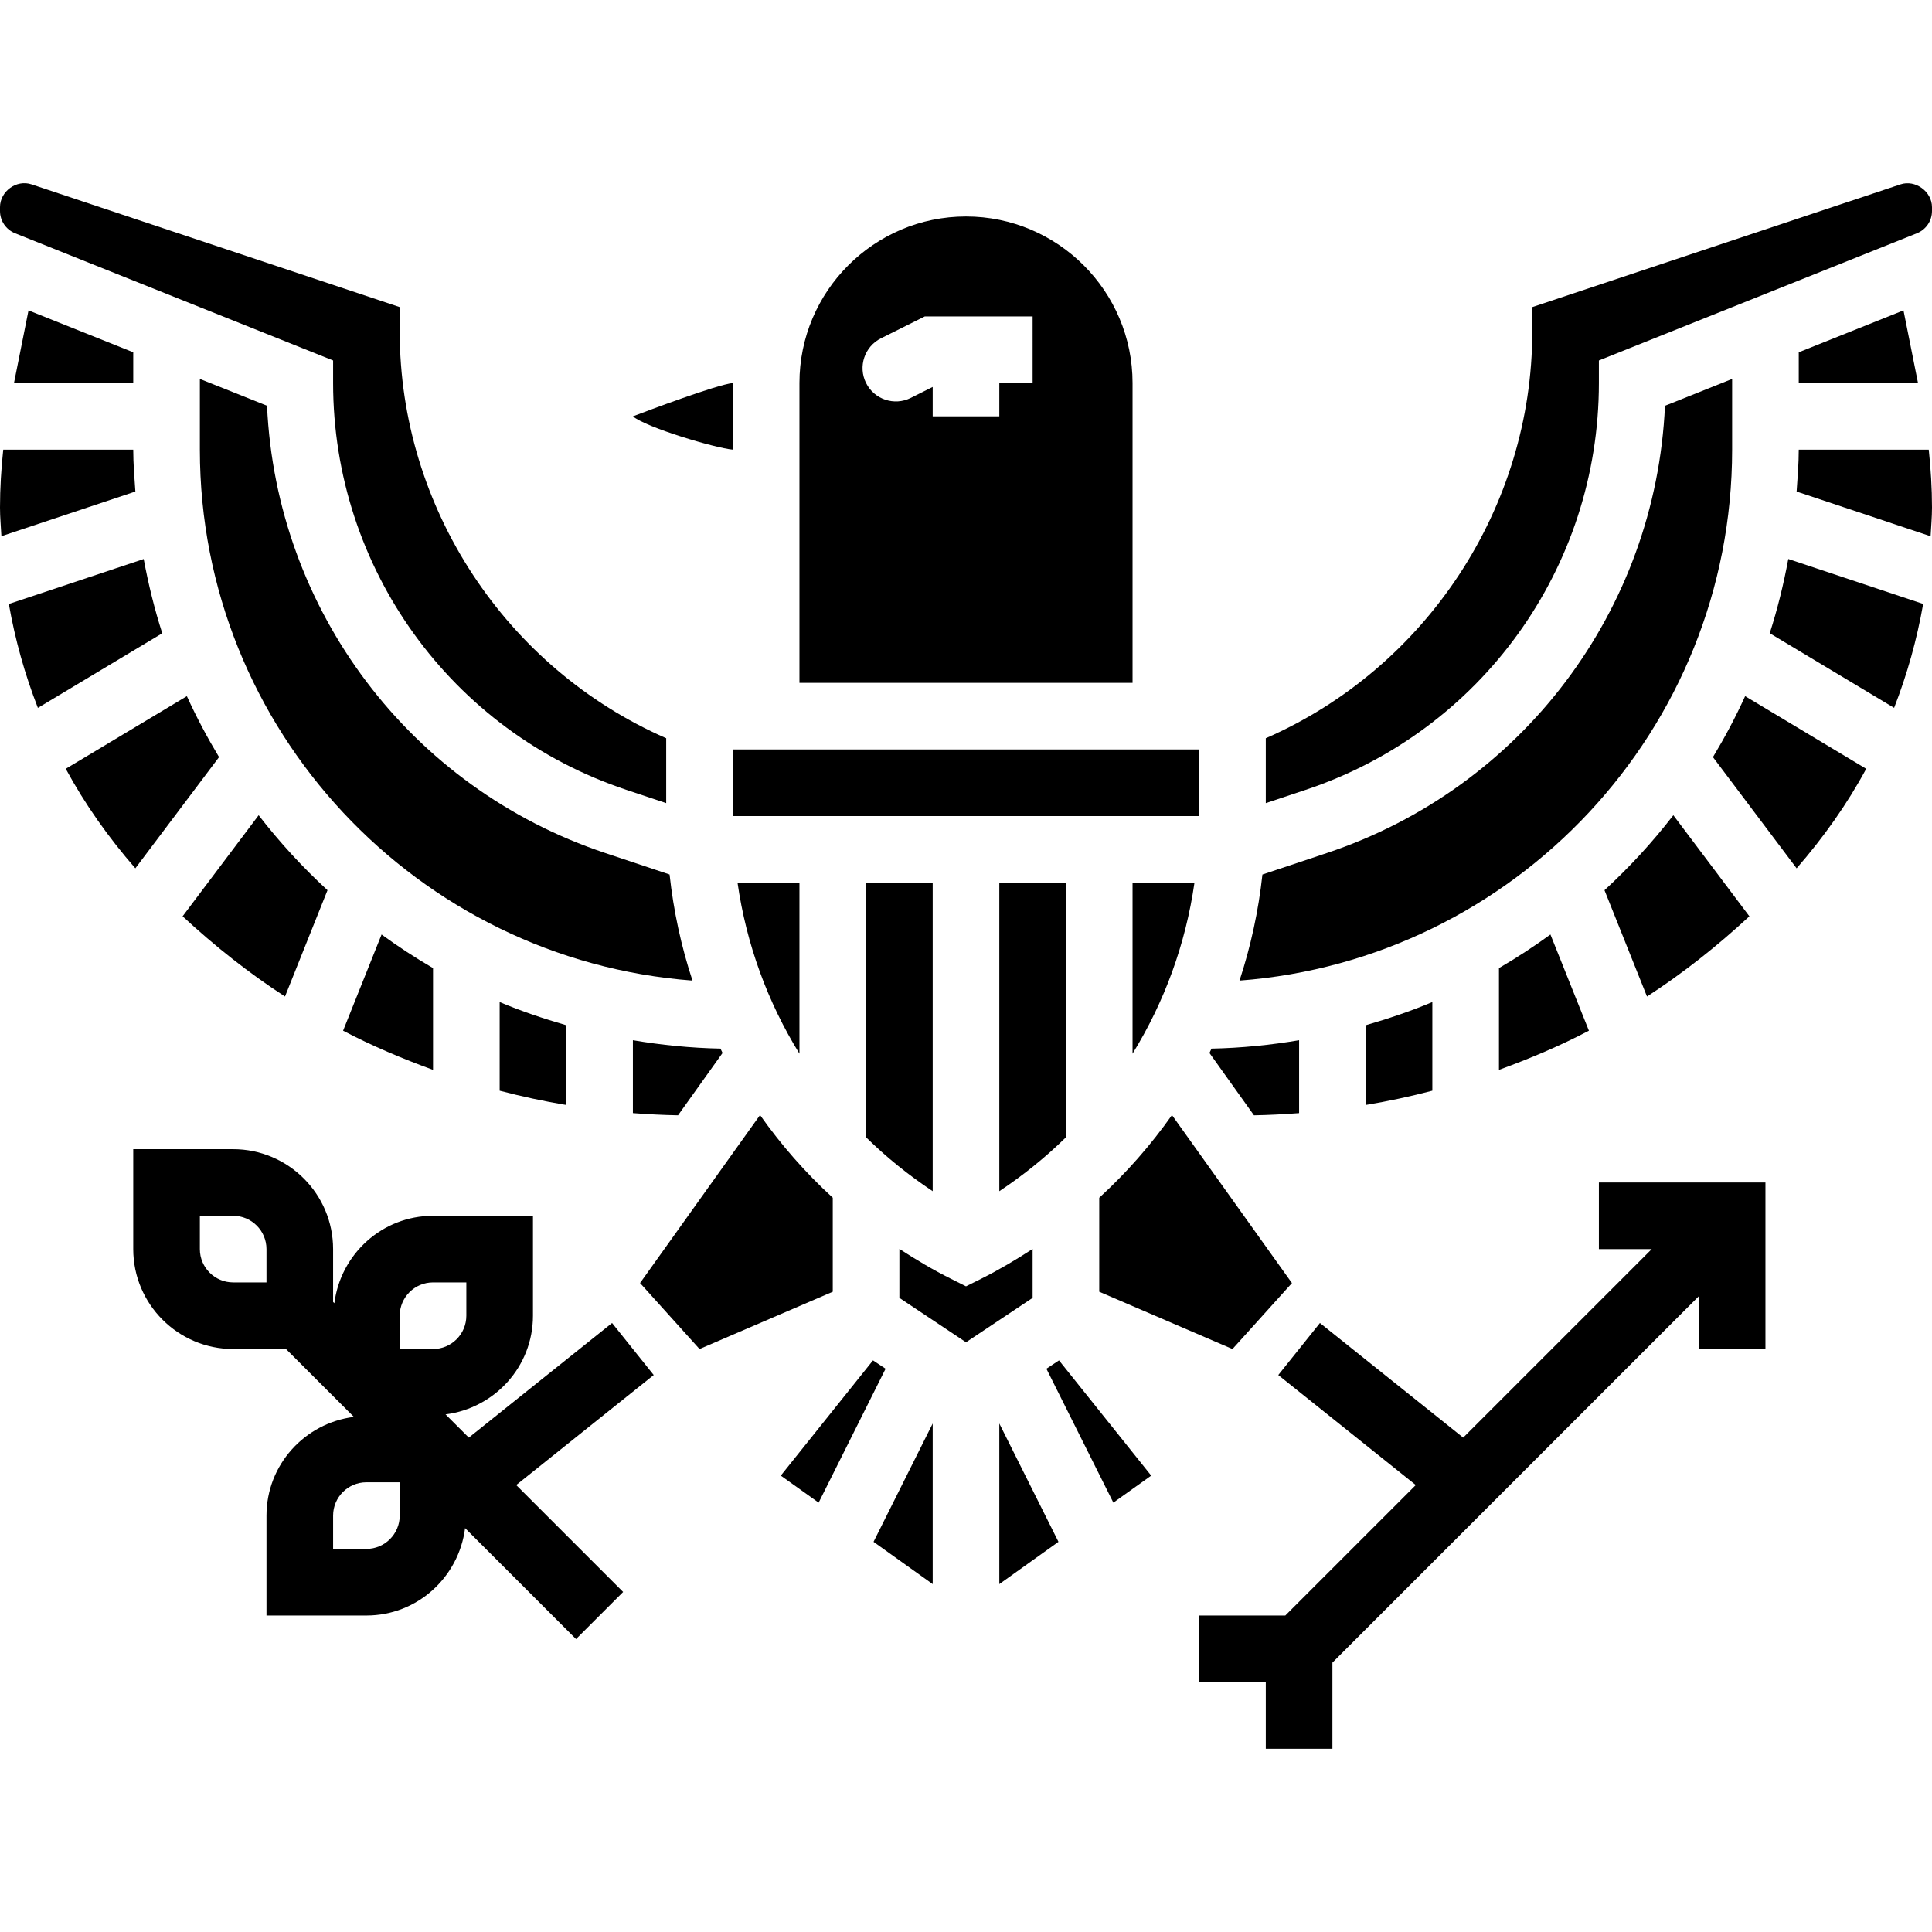 <svg height="464pt" viewBox="0 -44 464 464" width="464pt" xmlns="http://www.w3.org/2000/svg"><path d="m147 273.742-34.406 27.527-5.586-5.582c11.801-1.496 20.992-11.488 20.992-23.695v-24h-24c-12.207 0-22.199 9.191-23.695 20.992l-.305-.305v-12.688c0-13.234-10.77-24-24-24h-24v24c0 13.23 10.77 24 24 24h12.688l16.305 16.301c-11.801 1.496-20.992 11.488-20.992 23.699v24h24c12.207 0 22.199-9.195 23.695-20.992l26.648 26.648 11.312-11.312-25.68-25.68 33.023-26.418zm-51-1.75c0-4.418 3.586-8 8-8h8v8c0 4.414-3.586 8-8 8h-8zm0 48c0 4.414-3.586 8-8 8h-8v-8c0-4.418 3.586-8 8-8h8zm-32-56h-8c-4.414 0-8-3.586-8-8v-8h8c4.414 0 8 3.582 8 8zm0 0"/><path d="m52.609 137.832c-2.84-4.723-5.434-9.594-7.73-14.641l-29.086 17.445c4.598 8.504 10.246 16.48 16.711 23.906zm0 0"/><path d="m34.512 90.254-32.391 10.801c1.504 8.574 3.84 16.91 6.977 24.953l29.871-17.922c-1.863-5.793-3.328-11.75-4.457-17.832zm0 0"/><path d="m173.535 208.879c-.176-.344-.328-.695-.504-1.039-7.16-.145-14.168-.855-21.031-2.016v17.504c3.602.27 7.207.469 10.84.527zm0 0"/><path d="m136 221.375v-19.152c-5.457-1.586-10.824-3.375-16-5.566v21.293c5.266 1.379 10.594 2.527 16 3.426zm0 0"/><path d="m68.449 195.328 10.207-25.531c-6.008-5.527-11.535-11.535-16.535-18.008l-18.266 24.273c7.73 7.16 15.914 13.641 24.594 19.266zm0 0"/><path d="m104 212.941v-24.438c-4.273-2.48-8.383-5.176-12.359-8.066l-9.242 23.098c6.969 3.664 14.219 6.711 21.602 9.406zm0 0"/><path d="m32 47.992v-7.387l-25.152-10.062-3.488 17.449zm0 0"/><path d="m160.809 166.023-15.441-5.152c-46.926-15.641-79.016-58.383-81.238-107.426l-16.129-6.438v16.984c0 67.309 52.258 122.527 118.312 127.512-2.703-8.195-4.551-16.715-5.504-25.48zm0 0"/><path d="m32 63.992h-31.223c-.488 4.613-.777 9.254-.777 13.887 0 2.32.215 4.598.336 6.895l32.176-10.727c-.23-3.328-.512-6.656-.512-10.055zm0 0"/><path d="m256 229.141v-61.148h-16v74.094c5.785-3.848 11.145-8.168 16-12.945zm0 0"/><path d="m272 167.992v41.062c7.633-12.375 12.754-26.297 14.871-41.062zm0 0"/><path d="m224 242.086v-74.094h-16v61.148c4.855 4.777 10.215 9.098 16 12.945zm0 0"/><path d="m3.625 12.023 76.375 30.551v5.418c0 44.398 28.305 83.664 70.434 97.703l9.566 3.191v-15.586c-38.48-16.832-64-55.352-64-97.664v-5.879l-88.414-29.473c-3.617-1.23-7.594 1.68-7.586 5.473v.914c0 2.367 1.426 4.469 3.625 5.352zm0 0"/><path d="m176 135.992h112v16h-112zm0 0"/><path d="m192 167.992h-14.871c2.117 14.766 7.23 28.688 14.871 41.062zm0 0"/><path d="m176 47.992c-3.945.414-20.359 6.621-24 8 3.215 2.688 19.703 7.605 24 8zm0 0"/><path d="m272 47.992c0-22.059-17.945-40-40-40s-40 17.941-40 40v72h80zm-24 0h-8v8h-16v-7.059l-5.266 2.633c-3.949 1.977-8.758.375-10.734-3.574-1.977-3.953-.375-8.762 3.574-10.738l10.539-5.262h25.887zm0 0"/><path d="m240 336.445 14.207-10.152-14.207-28.414zm0 0"/><path d="m200 243.648c-6.559-5.992-12.391-12.664-17.465-19.852l-28.816 40.344 14.281 15.852 32-13.762zm0 0"/><path d="m420.145 176.062-18.266-24.273c-5 6.473-10.527 12.48-16.535 18.008l10.207 25.531c8.68-5.625 16.863-12.105 24.594-19.266zm0 0"/><path d="m425.031 108.078 29.871 17.922c3.137-8.043 5.473-16.379 6.977-24.953l-32.391-10.801c-1.129 6.09-2.594 12.047-4.457 17.832zm0 0"/><path d="m360 212.941c7.383-2.695 14.633-5.742 21.602-9.406l-9.242-23.098c-3.977 2.891-8.094 5.586-12.359 8.066zm0 0"/><path d="m416 63.992v-16.984l-16.129 6.445c-2.223 49.043-34.312 91.785-81.238 107.426l-15.441 5.152c-.953 8.758-2.809 17.289-5.504 25.473 66.055-4.984 118.312-60.203 118.312-127.512zm0 0"/><path d="m456.426.285-88.426 29.473v5.879c0 42.312-25.52 80.832-64 97.664v15.586l9.566-3.191c42.129-14.039 70.434-53.305 70.434-97.703v-5.418l76.375-30.551c2.199-.883 3.625-2.984 3.625-5.352v-.914c0-3.793-4.055-6.672-7.574-5.473zm0 0"/><path d="m432 40.605v7.387h28.641l-3.488-17.449zm0 0"/><path d="m432 63.992c0 3.398-.281 6.727-.512 10.062l32.176 10.727c.121-2.305.336-4.582.336-6.902 0-4.633-.289-9.273-.777-13.887zm0 0"/><path d="m411.391 137.832 20.098 26.711c6.465-7.426 12.113-15.391 16.711-23.906l-29.078-17.445c-2.289 5.055-4.891 9.918-7.73 14.641zm0 0"/><path d="m248 255.949c-3.984 2.594-8.098 5.035-12.426 7.203l-3.574 1.781-3.574-1.793c-4.328-2.156-8.441-4.605-12.426-7.199v11.762l16 10.664 16-10.664zm0 0"/><path d="m251.312 284.727 16.078 32.152 9.09-6.488-22.145-27.672zm0 0"/><path d="m209.664 282.719-22.145 27.672 9.09 6.488 16.078-32.152zm0 0"/><path d="m224 336.445v-38.566l-14.207 28.414zm0 0"/><path d="m264 266.23 32 13.762 14.281-15.84-28.816-40.348c-5.074 7.188-10.906 13.852-17.465 19.852zm0 0"/><path d="m312 223.328v-17.504c-6.863 1.16-13.879 1.871-21.031 2.016-.168.344-.328.695-.504 1.039l10.695 14.977c3.633-.059 7.238-.258 10.84-.527zm0 0"/><path d="m344 217.949v-21.293c-5.176 2.191-10.543 3.98-16 5.566v19.152c5.406-.898 10.734-2.047 16-3.426zm0 0"/><path d="m384 255.992h12.688l-45.281 45.277-34.406-27.527-10 12.496 33.023 26.418-31.336 31.336h-20.688v16h16v16h16v-20.691l88-88v12.691h16v-40h-40zm0 0"/></svg>
